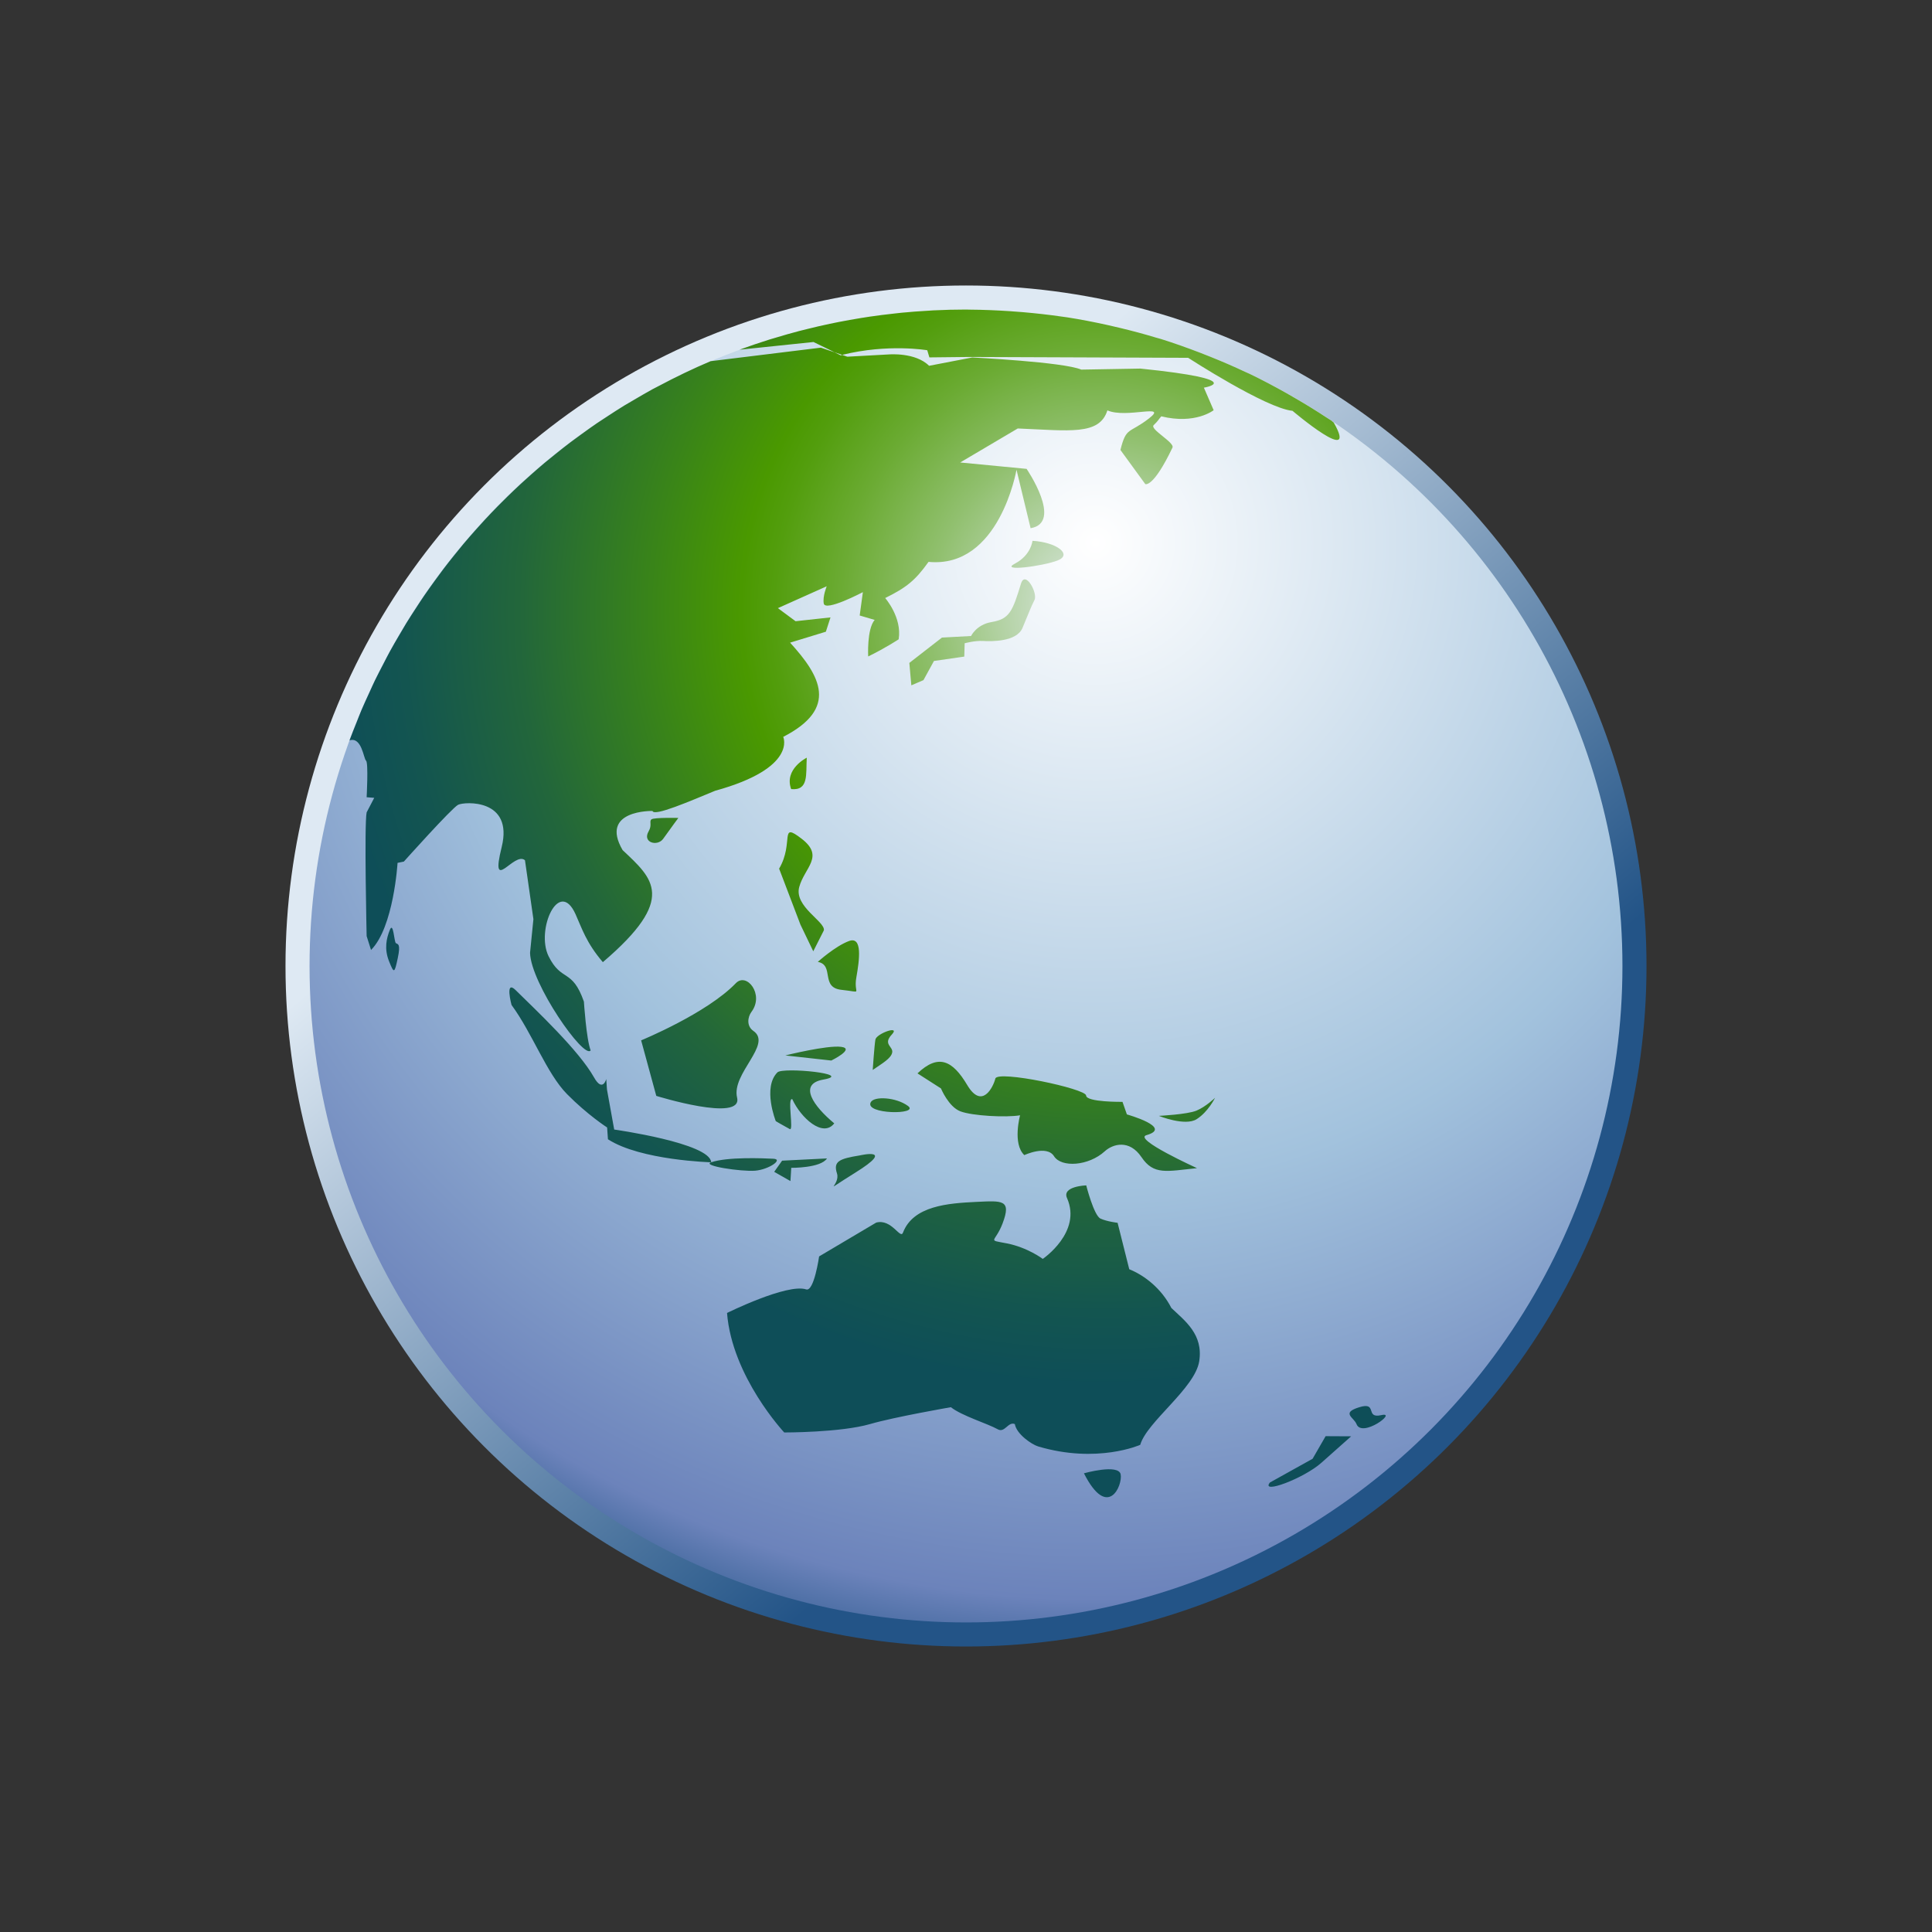 <?xml version="1.0" encoding="utf-8"?>
<!DOCTYPE svg PUBLIC "-//W3C//DTD SVG 1.1 Tiny//EN" "http://www.w3.org/Graphics/SVG/1.1/DTD/svg11-tiny.dtd">
<svg width="100%" height="100%" viewBox="0 0 88 88">
<rect x="0" y="0" width="88" height="88" fill="#333333" stroke="none"/>
<linearGradient id="_76" gradientUnits="userSpaceOnUse" x1="32.3" y1="29.94" x2="55.47" y2="57.79">
<stop stop-color="#DEE9F3" offset="0"/>
<stop stop-color="#235487" offset="1"/>
</linearGradient>
<circle fill="url(#_76)" cx="44" cy="44" r="30.996"/>
<radialGradient id="_77" gradientUnits="userSpaceOnUse" cx="49.9" cy="24.72" r="55.32">
<stop stop-color="#FFFFFF" offset="0"/>
<stop stop-color="#A2C2DD" offset="0.53"/>
<stop stop-color="#6C83BB" offset="0.87"/>
<stop stop-color="#003D6D" offset="1"/>
</radialGradient>
<circle fill="url(#_77)" cx="44" cy="44" r="29.9"/>
<radialGradient id="_78" gradientUnits="userSpaceOnUse" cx="50.31" cy="27.78" r="37.63">
<stop stop-color="#E6EEF4" offset="0"/>
<stop stop-color="#C6DCC1" offset="0.08"/>
<stop stop-color="#91C06F" offset="0.21"/>
<stop stop-color="#6BAB33" offset="0.32"/>
<stop stop-color="#539E0E" offset="0.4"/>
<stop stop-color="#4A9900" offset="0.44"/>
<stop stop-color="#398419" offset="0.55"/>
<stop stop-color="#22663B" offset="0.71"/>
<stop stop-color="#135550" offset="0.85"/>
<stop stop-color="#0E4E58" offset="0.94"/>
</radialGradient>
<path fill="url(#_78)" d="M41.355,50.373c-0.547-0.4-1.537-0.451-1.691-0.172C39.351,50.768,41.917,50.783,41.355,50.373z M39.873,47.352c-0.047,0.273-0.122,1.383-0.122,1.383c0.423-0.293,0.841-0.524,0.888-0.799c0.048-0.272-0.438-0.367-0.019-0.813C41.038,46.676,39.92,47.078,39.873,47.352z M52.219,51.705c1.232-0.35-0.891-0.945-0.891-0.945l-0.2-0.572c0,0-1.651,0.021-1.657-0.289c-0.009-0.311-4.035-1.164-4.134-0.771s-0.61,1.424-1.282,0.293c-0.672-1.131-1.318-1.43-2.265-0.53l1.07,0.686c0,0,0.343,0.836,0.884,1.043c0.543,0.207,2.076,0.289,2.719,0.18c0,0-0.355,1.297,0.193,1.814c0,0,1.02-0.478,1.354,0.051c0.334,0.527,1.573,0.449,2.313-0.227c0.36-0.328,1.114-0.558,1.671,0.27c0.558,0.826,1.136,0.643,2.527,0.5C54.521,53.205,51.593,51.883,52.219,51.705z M48.177,25.527c0.677-0.266-0.03-0.828-1.149-0.893c0,0-0.061,0.65-0.795,1.035C45.496,26.053,47.501,25.791,48.177,25.527z M42.062,30.979l0.479-0.873l1.381-0.199l0.017-0.607c0,0,0.457-0.127,0.838-0.105c0.384,0.023,1.524,0.043,1.795-0.59c0.269-0.633,0.379-0.951,0.545-1.271c0.166-0.318-0.422-1.379-0.613-0.748c-0.385,1.26-0.521,1.611-1.34,1.748c-0.69,0.115-0.933,0.635-0.933,0.635l-1.326,0.072l-1.486,1.154l0.091,1.021L42.062,30.979z M36.747,34.512c0,0-1.043,0.516-0.711,1.43C36.845,36.02,36.703,35.27,36.747,34.512z M52.784,50.826c0,0,1.192,0.486,1.723,0.15c0.528-0.336,0.836-0.972,0.836-0.972s-0.42,0.408-0.846,0.584C54.072,50.764,52.784,50.826,52.784,50.826z M30.208,38.205c0.377-0.531,0.69-0.949,0.69-0.949s-1.1-0.027-1.222,0.063c-0.121,0.09,0.039,0.254-0.13,0.543C29.241,38.379,29.948,38.572,30.208,38.205z M34.313,46.955c-0.314-0.217-0.263-0.627-0.083-0.869c0.592-0.791-0.22-1.814-0.713-1.303c-1.324,1.377-4.314,2.604-4.314,2.604l0.69,2.529c0,0,3.955,1.227,3.68,0.076C33.31,48.898,35.2,47.566,34.313,46.955z M27.976,51.449l-0.329-1.822l-0.033-0.479c0,0-0.161,0.629-0.558-0.076c-0.69-1.228-2.628-3.047-3.567-3.971c-0.507-0.5-0.189,0.674-0.189,0.674c0.958,1.305,1.597,3.117,2.53,4.063c0.933,0.945,1.824,1.517,1.824,1.517l0.037,0.537c1.486,0.963,4.703,1.049,4.703,1.049C32.346,52.063,27.976,51.449,27.976,51.449z M35.488,39.566l0.97,2.547l0.585,1.217l0.483-0.955c0.069-0.396-1.362-1.084-1.123-1.971c0.24-0.887,1.163-1.387,0.115-2.197S36.186,38.371,35.488,39.566z M34.393,53.324c0.628-0.051,1.306-0.523,0.831-0.545c-0.476-0.023-2.084-0.092-2.83,0.162C31.931,53.098,33.765,53.373,34.393,53.324z M23.912,39.184l0.384,2.682L24.143,43.4c0.033,1.393,2.46,4.868,2.76,4.445c-0.198-0.514-0.307-2.223-0.307-2.223c-0.537-1.533-1.023-0.877-1.61-2.07c-0.587-1.193,0.471-3.582,1.227-1.916c0.288,0.633,0.48,1.295,1.246,2.189c3.4-2.9,2.28-3.801,0.9-5.104c-1.073-1.84,1.361-1.783,1.361-1.783c0.073,0.262,1.687-0.439,2.855-0.92c3.757-1.035,3.1-2.455,3.1-2.455c2.536-1.301,1.692-2.777,0.313-4.291l1.629-0.498l0.211-0.652l-1.591,0.174L35.432,27.7l2.224-0.996c0,0-0.192,0.461-0.135,0.785c0.068,0.387,1.782-0.518,1.782-0.518l-0.145,1.064l0.682,0.201c-0.362,0.424-0.295,1.664-0.295,1.664c0.798-0.387,1.388-0.781,1.388-0.781c0.162-0.996-0.614-1.879-0.614-1.879c0.973-0.48,1.374-0.807,1.975-1.648c3.233,0.311,4.006-4.197,4.006-4.197l0.642,2.664c1.496-0.25-0.182-2.703-0.182-2.703l-3.025-0.291l2.623-1.549c2.357,0.096,3.72,0.326,4.082-0.824c0.862,0.383,2.797-0.336,1.897,0.365c-0.911,0.709-1.035,0.363-1.303,1.438l1.131,1.553c0,0,0.353,0.199,1.239-1.66c0.113-0.232-1.049-0.838-0.856-1.023c0.233-0.227,0.19-0.223,0.347-0.402c1.551,0.383,2.385-0.279,2.385-0.279l-0.445-1.027c0,0,2.143-0.352-2.889-0.869l-2.696,0.047c-0.793-0.346-4.966-0.553-4.966-0.553l-1.966,0.379c-0.62-0.621-1.827-0.518-1.827-0.518l-1.896,0.104l-0.234-0.08l-0.07,0.018l-0.277-0.137l-0.625-0.213l-5.02,0.616c-0.798,0.337-1.575,0.713-2.335,1.116c-0.104,0.055-0.209,0.105-0.313,0.162c-0.294,0.161-0.582,0.331-0.871,0.501c-0.139,0.082-0.279,0.16-0.417,0.244c-0.269,0.164-0.531,0.337-0.794,0.509c-0.151,0.099-0.303,0.195-0.452,0.296c-0.25,0.171-0.496,0.349-0.741,0.527c-0.154,0.112-0.31,0.223-0.461,0.338c-0.235,0.178-0.466,0.362-0.696,0.547c-0.155,0.125-0.31,0.248-0.462,0.375c-0.222,0.186-0.439,0.376-0.655,0.568c-0.152,0.135-0.304,0.271-0.454,0.409c-0.21,0.194-0.416,0.392-0.62,0.591c-0.148,0.145-0.294,0.29-0.439,0.438c-0.199,0.203-0.395,0.408-0.587,0.616c-0.142,0.153-0.281,0.307-0.419,0.463c-0.188,0.211-0.373,0.424-0.555,0.64c-0.135,0.161-0.267,0.324-0.398,0.488c-0.176,0.219-0.352,0.439-0.521,0.664c-0.128,0.169-0.252,0.341-0.377,0.512c-0.164,0.227-0.328,0.454-0.486,0.685c-0.121,0.176-0.237,0.356-0.354,0.536c-0.153,0.234-0.306,0.467-0.453,0.706c-0.112,0.183-0.218,0.369-0.327,0.554c-0.142,0.242-0.285,0.483-0.419,0.73c-0.103,0.187-0.198,0.378-0.296,0.568c-0.13,0.25-0.263,0.5-0.387,0.755c-0.092,0.19-0.176,0.384-0.264,0.577c-0.119,0.26-0.242,0.519-0.354,0.784c-0.075,0.178-0.142,0.36-0.214,0.54c-0.111,0.277-0.225,0.552-0.328,0.833c0.558-0.183,0.643,0.84,0.752,0.922c0.115,0.086,0.028,1.668,0.028,1.668l0.346,0.027l-0.346,0.662c-0.114,0.547,0,5.635,0,5.635L16.9,43.27c1.035-1.035,1.208-3.967,1.208-3.967l0.287-0.059c0,0,2.186-2.443,2.473-2.588c0.288-0.143,2.53-0.287,1.983,1.928C22.302,40.793,23.423,38.752,23.912,39.184z M59.787,66.445l-1.945,1.082c-0.439,0.557,1.553-0.191,2.348-0.902c0.724-0.645,1.354-1.203,1.354-1.203l-1.164-0.006L59.787,66.445z M49.372,67.107c1.089,2.149,1.771,0.541,1.673,0.047C50.945,66.662,49.372,67.107,49.372,67.107z M62.917,64.457c-0.761,0.172-0.147-0.623-0.999-0.361c-0.852,0.26-0.246,0.465-0.131,0.769C62.036,65.514,63.68,64.283,62.917,64.457z M42.235,15.953l0.097,0.326l1.82-0.02l9.967,0.039c0,0,3.545,2.299,4.753,2.414c0,0,3.047,2.588,1.879,0.537c0,0-0.042-0.035-0.112-0.093c-0.061-0.04-0.121-0.077-0.183-0.116c-0.468-0.309-0.942-0.602-1.429-0.884c-0.146-0.085-0.293-0.17-0.439-0.253c-0.545-0.306-1.098-0.599-1.664-0.871c-0.07-0.035-0.146-0.065-0.219-0.099c-0.507-0.239-1.021-0.46-1.545-0.671c-0.169-0.068-0.338-0.136-0.51-0.201c-0.584-0.223-1.174-0.434-1.773-0.621c-0.078-0.024-0.159-0.044-0.238-0.067c-0.539-0.163-1.084-0.308-1.636-0.44c-0.19-0.045-0.381-0.09-0.571-0.132c-0.602-0.132-1.205-0.251-1.818-0.346c-0.094-0.014-0.189-0.025-0.283-0.039c-0.573-0.083-1.152-0.146-1.734-0.197c-0.203-0.018-0.408-0.033-0.611-0.046c-0.604-0.04-1.213-0.065-1.825-0.069c-0.053,0-0.105-0.004-0.158-0.004c-0.503,0-1.003,0.013-1.501,0.038c-0.069,0.003-0.138,0.01-0.207,0.014c-0.416,0.023-0.83,0.054-1.241,0.094c-0.12,0.012-0.238,0.027-0.357,0.04c-0.361,0.04-0.721,0.084-1.079,0.137c-0.133,0.02-0.265,0.041-0.397,0.062c-0.345,0.056-0.688,0.117-1.029,0.184c-0.131,0.026-0.263,0.052-0.394,0.08c-0.347,0.073-0.691,0.153-1.034,0.239c-0.117,0.029-0.234,0.057-0.351,0.087c-0.374,0.098-0.744,0.204-1.112,0.316c-0.081,0.024-0.162,0.046-0.242,0.071c-0.463,0.145-0.921,0.301-1.374,0.467l3.369-0.351l0.959,0.467l0.348,0.119C40.454,15.645,42.235,15.953,42.235,15.953z M18.032,42.959c-0.082-0.059-0.114-1.016-0.279-0.594c-0.145,0.365-0.264,0.842-0.033,1.418c0.23,0.574,0.247,0.555,0.396-0.135C18.265,42.958,18.114,43.016,18.032,42.959z M38.94,53.424c1.921-1.191,0.225-0.797,0.225-0.797c-0.945,0.152-1.217,0.275-1.042,0.82C38.298,53.994,37.29,54.445,38.94,53.424z M35.772,48.074l2.093,0.232c0,0,1.099-0.537,0.452-0.623S35.772,48.074,35.772,48.074z M38.67,42.863c-0.625,0.23-1.42,0.949-1.42,0.949c0.769,0.143,0.104,1.17,1.075,1.273c1.038,0.11,0.539,0.235,0.68-0.562C39.145,43.729,39.296,42.633,38.67,42.863z M35.264,53.375l0.74,0.422l0.037-0.604c0,0,1.342,0.016,1.627-0.428l-2.044,0.102L35.264,53.375z M53.354,59.576c-0.459-0.898-1.234-1.488-1.918-1.764l-0.531-2.115c0,0-0.482-0.055-0.782-0.193c-0.299-0.141-0.647-1.512-0.647-1.512s-1.115,0.037-0.875,0.578c0.69,1.557-1.104,2.771-1.104,2.771s-0.688-0.521-1.64-0.707c-0.926-0.18-0.531-0.01-0.19-0.911c0.414-1.093-0.013-1.033-1.204-0.978c-1.273,0.062-2.868,0.174-3.334,1.401c-0.12,0.318-0.515-0.646-1.219-0.459l-2.601,1.541c0,0-0.23,1.621-0.59,1.502c-0.866-0.282-3.604,1.074-3.604,1.074c0.23,2.912,2.606,5.443,2.606,5.443s2.565,0.006,3.91-0.383c1.122-0.326,3.68-0.768,3.68-0.768c0.503,0.396,1.657,0.739,2.14,1.008c0.314,0.176,0.472-0.369,0.773-0.24c0.076,0.459,0.771,0.932,1.065,1.02c2.692,0.799,4.647-0.074,4.647-0.074c0.301-1.049,2.486-2.567,2.686-3.803C54.818,60.773,53.965,60.16,53.354,59.576z M37.498,49.174c1.452-0.256-1.84-0.576-2.086-0.33c-0.689,0.689-0.076,2.223-0.076,2.223s0.277,0.166,0.637,0.361c0.193,0.104-0.126-1.455,0.115-1.361c0.392,0.854,1.395,1.767,1.911,1.101C37.068,50.396,36.332,49.379,37.498,49.174z"/>
</svg>